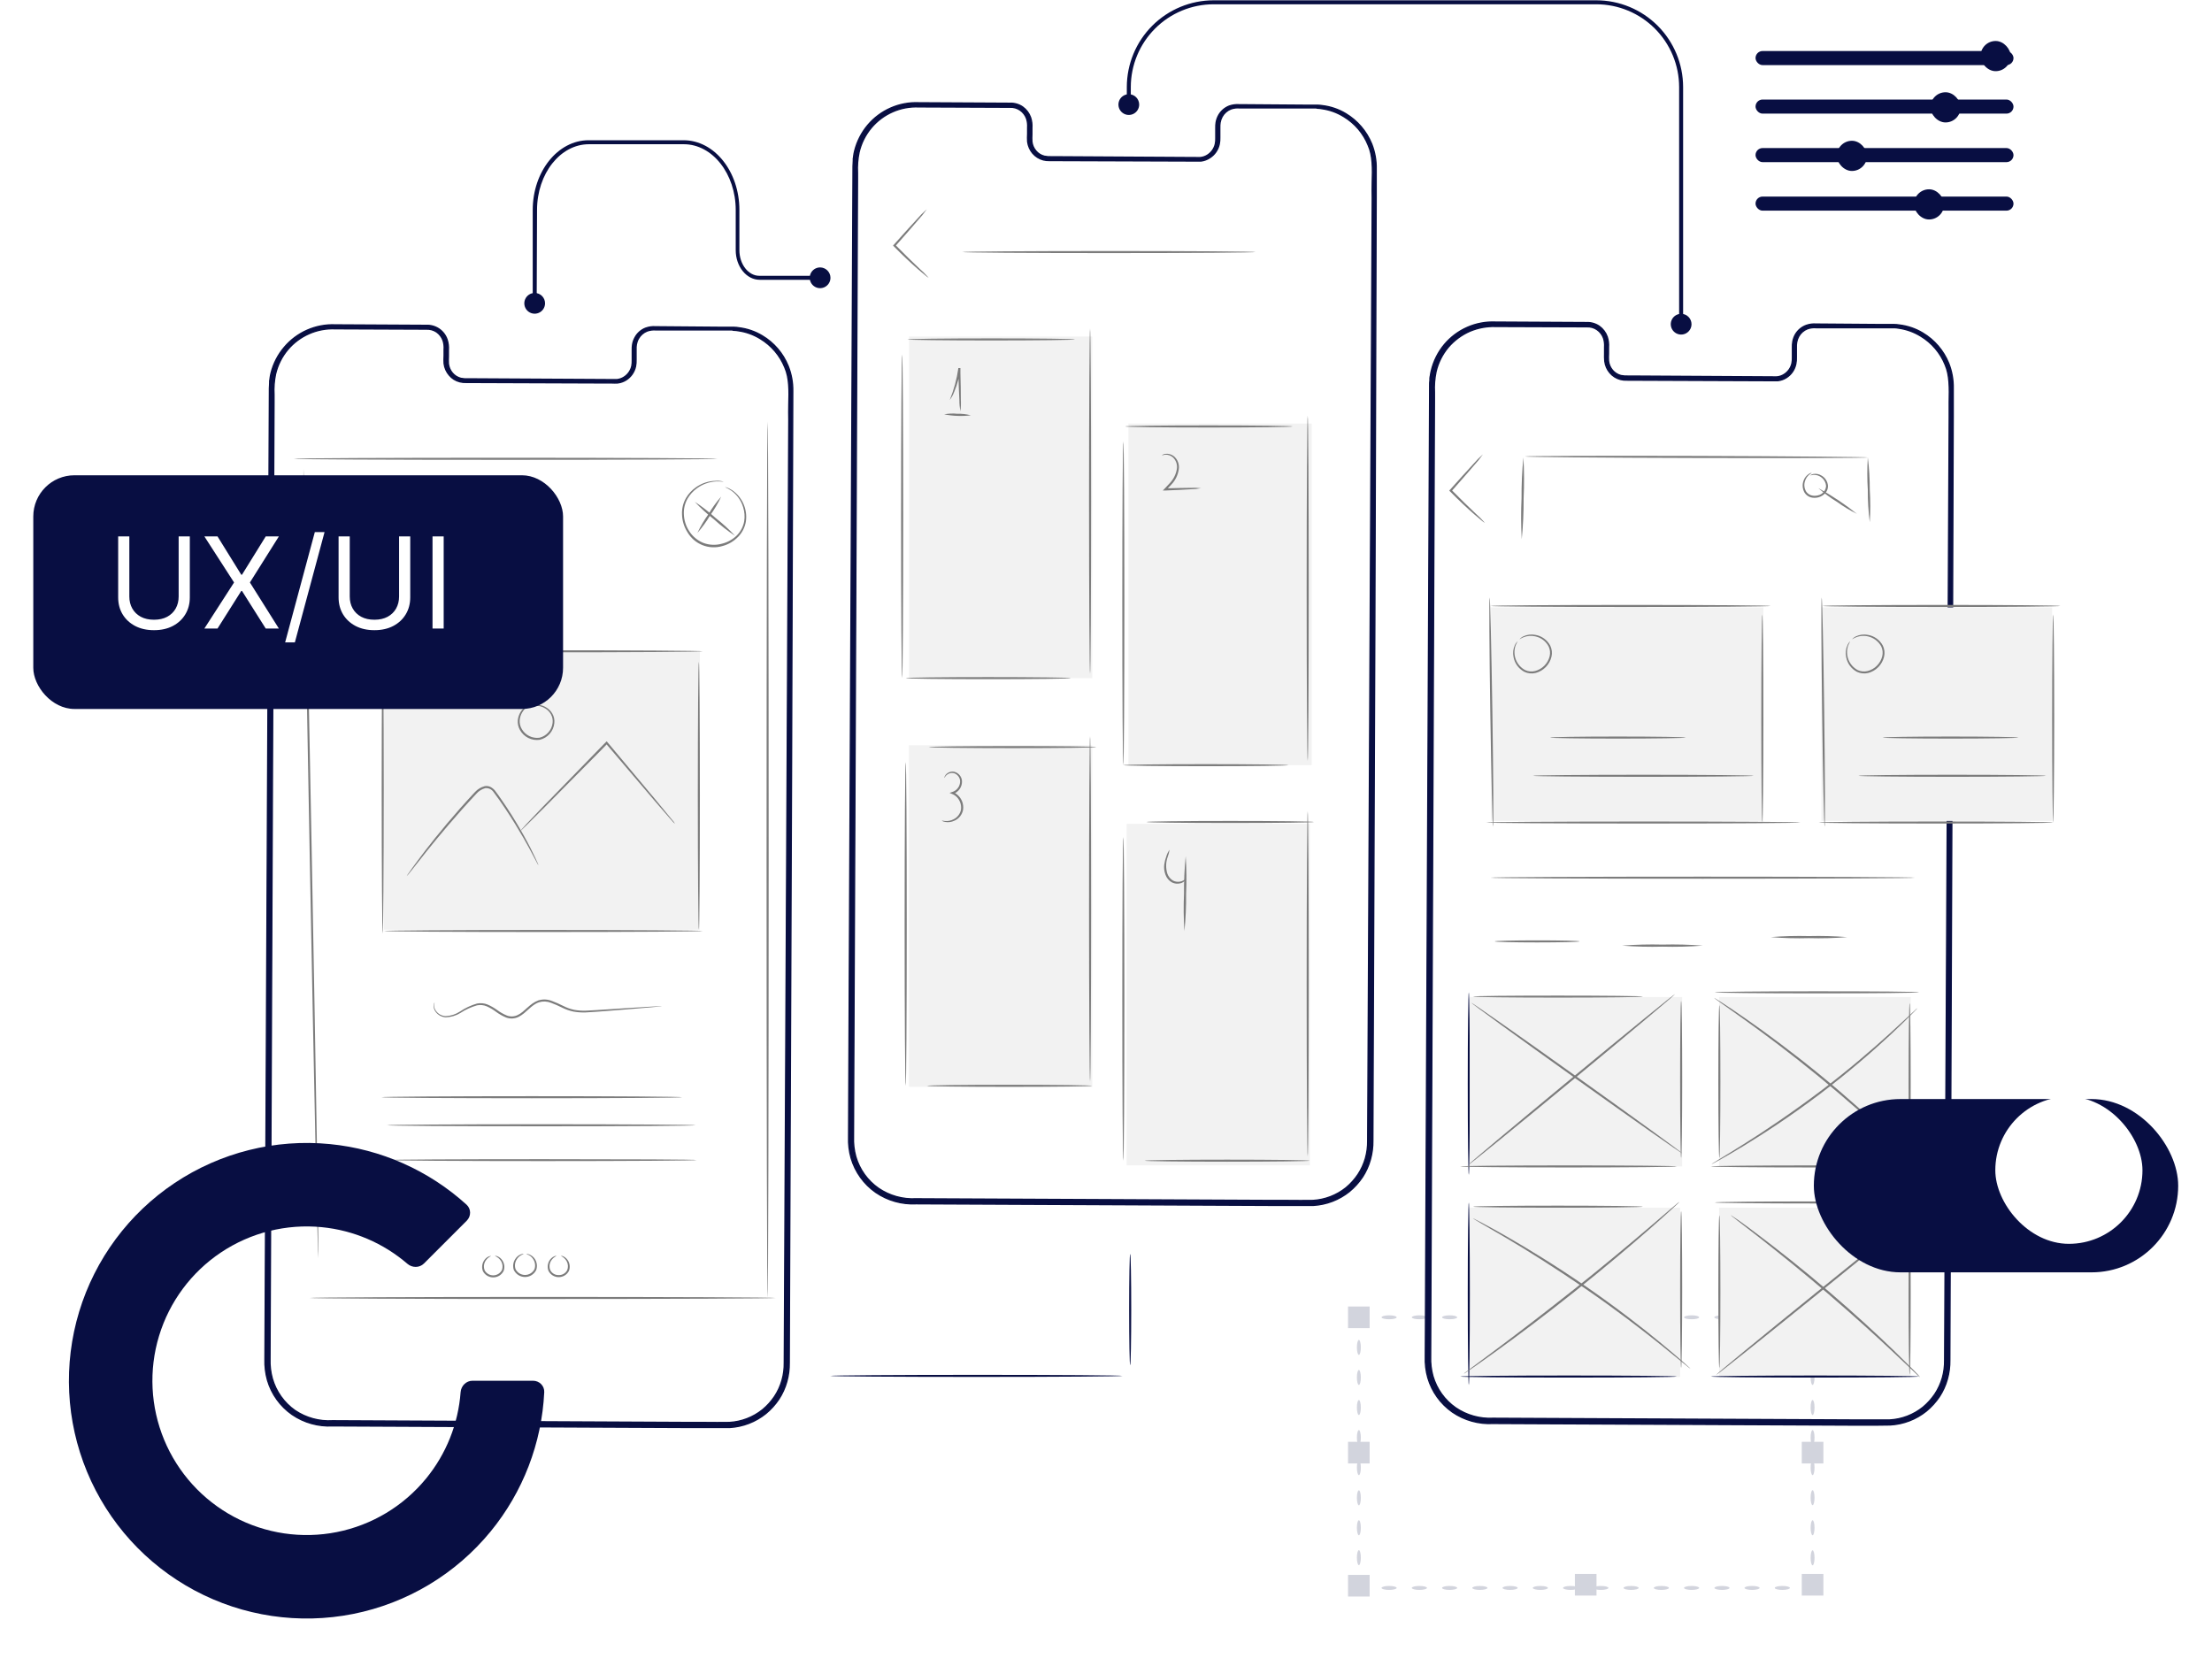 <svg width="624" height="470" viewBox="0 0 624 470" fill="none" xmlns="http://www.w3.org/2000/svg">
<path d="M529.535 402.037H526.158H522.332L421.154 401.576C417.098 401.787 413.084 400.66 409.731 398.368C406.381 396.027 403.931 392.612 402.787 388.689C402.24 386.758 402.001 384.752 402.077 382.747L403.304 108.824C403.304 108.283 403.304 107.698 403.383 107.181V106.719C403.383 106.438 403.473 106.201 403.507 105.965C403.567 105.503 403.653 105.044 403.766 104.592C404.411 101.859 405.687 99.316 407.491 97.164C409.246 95.085 411.454 93.436 413.945 92.344C416.436 91.251 419.145 90.744 421.863 90.862L447.523 90.997C448.811 90.941 450.083 91.304 451.147 92.032C452.188 92.774 452.974 93.82 453.398 95.026C453.709 95.976 453.831 96.977 453.758 97.974C453.758 98.166 453.758 98.368 453.758 98.56C453.758 98.954 453.758 99.347 453.758 99.753C453.718 100.439 453.718 101.126 453.758 101.812C453.862 102.783 454.254 103.7 454.884 104.446C455.503 105.176 456.332 105.699 457.258 105.943C457.929 106.073 458.613 106.122 459.295 106.089C459.633 106.089 459.959 106.089 460.297 106.089L499.057 106.314H499.902C500.385 106.342 500.87 106.342 501.353 106.314C502.03 106.241 502.681 106.014 503.255 105.65C503.824 105.301 504.316 104.841 504.703 104.298C505.09 103.754 505.363 103.139 505.506 102.487C505.614 101.935 505.66 101.373 505.641 100.81V97.986C505.624 97.443 505.661 96.9 505.754 96.365C505.878 95.678 506.113 95.017 506.452 94.407C507.137 93.202 508.225 92.278 509.524 91.796C510.447 91.467 511.429 91.34 512.405 91.424H513.081L531.088 91.559H533.417H534.014C534.156 91.571 534.299 91.571 534.442 91.559C534.902 91.564 535.361 91.605 535.815 91.683C538.14 91.962 540.379 92.729 542.387 93.934C545.69 95.903 548.262 98.894 549.714 102.454C550.616 104.722 551.052 107.149 550.997 109.589V117.67L550.592 236.753L550.04 383.715C550.069 385.528 549.834 387.337 549.343 389.083C548.854 390.84 548.094 392.511 547.092 394.035C546.065 395.555 544.826 396.919 543.411 398.087C540.507 400.427 536.939 401.793 533.215 401.992C531.943 402.026 530.739 402.037 529.535 402.037ZM522.669 400.585H526.158C528.409 400.585 530.806 400.585 533.091 400.585C536.514 400.397 539.793 399.142 542.466 396.995C543.762 395.915 544.899 394.657 545.842 393.258C546.768 391.85 547.474 390.31 547.936 388.689C548.388 387.07 548.604 385.395 548.577 383.715L549.86 117.748C549.86 116.274 549.86 114.822 549.86 113.427C549.939 109.544 550.018 105.875 548.735 102.926C547.381 99.554 544.968 96.714 541.858 94.834C539.963 93.659 537.843 92.892 535.635 92.584C535.227 92.503 534.812 92.457 534.397 92.448H533.913H533.361H531.043H513.036C512.81 92.448 512.574 92.448 512.326 92.448C511.492 92.374 510.651 92.481 509.862 92.763C508.819 93.178 507.951 93.942 507.408 94.924C507.126 95.436 506.932 95.991 506.834 96.567C506.758 97.04 506.728 97.519 506.744 97.997V100.799C506.769 101.441 506.716 102.083 506.587 102.712C506.422 103.502 506.098 104.251 505.636 104.912C505.173 105.574 504.582 106.135 503.897 106.562C503.178 107.015 502.367 107.3 501.522 107.394C500.982 107.394 500.464 107.394 499.958 107.394H499.125L458.879 107.237C458.296 107.257 457.712 107.196 457.146 107.057C455.98 106.755 454.935 106.103 454.152 105.188C453.358 104.268 452.857 103.132 452.711 101.925C452.647 101.176 452.628 100.425 452.655 99.674C452.655 99.28 452.655 98.897 452.655 98.548C452.655 98.335 452.655 98.132 452.655 97.929C452.716 97.082 452.617 96.23 452.363 95.42C452.023 94.445 451.385 93.602 450.539 93.011C449.686 92.42 448.66 92.131 447.624 92.189L421.942 92.1C419.438 92.014 416.945 92.475 414.638 93.45C412.3 94.476 410.223 96.014 408.56 97.952C406.884 99.954 405.701 102.32 405.105 104.862C404.708 106.763 404.557 108.707 404.655 110.647C404.655 111.412 404.655 112.189 404.655 112.965L403.586 382.724C403.516 384.589 403.737 386.453 404.238 388.25C405.291 391.86 407.547 395.001 410.631 397.152C413.741 399.275 417.462 400.315 421.221 400.112L522.411 400.585H522.669Z" fill="#080E42" stroke="#080E42" stroke-width="0.363"/>
<path d="M316.627 388.153C316.627 388.311 298.187 388.446 275.45 388.446C252.713 388.446 234.273 388.311 234.273 388.153C234.273 387.996 252.705 387.861 275.45 387.861C298.196 387.861 316.627 387.984 316.627 388.153Z" fill="#080E42"/>
<path d="M318.822 385.148C318.653 385.148 318.529 378.131 318.529 369.443C318.529 360.754 318.653 353.737 318.822 353.737C318.991 353.737 319.115 360.754 319.115 369.443C319.115 378.131 318.979 385.148 318.822 385.148Z" fill="#080E42"/>
<path d="M197.437 183.862H108.335V262.279H197.437V183.862Z" fill="#F2F2F2"/>
<path d="M497.442 171.356H420.628V231.599H497.442V171.356Z" fill="#F2F2F2"/>
<path d="M308.13 94.929H256.427V191.308H308.13V94.929Z" fill="#F2F2F2"/>
<path d="M370.019 119.486H318.315V215.865H370.019V119.486Z" fill="#F2F2F2"/>
<path d="M308.113 210.231H256.409V306.61H308.113V210.231Z" fill="#F2F2F2"/>
<path d="M369.523 232.391H317.819V328.77H369.523V232.391Z" fill="#F2F2F2"/>
<path d="M578.902 171.356H513.807V231.599H578.902V171.356Z" fill="#F2F2F2"/>
<g opacity="0.18">
<path d="M509.197 447.966C509.197 447.663 510.153 447.415 511.324 447.415L510.772 447.966V447.775C510.772 447.708 510.772 447.64 510.772 447.561C510.772 447.482 510.772 447.325 510.772 447.167C510.794 446.936 510.832 446.707 510.885 446.481C510.986 446.098 511.133 445.862 511.279 445.862C511.425 445.862 511.571 446.098 511.673 446.481C511.673 446.683 511.763 446.908 511.797 447.167C511.83 447.426 511.797 447.46 511.797 447.561V447.966C511.549 448.214 512.359 447.415 511.245 448.529C510.153 448.563 509.197 448.282 509.197 447.966Z" fill="#080E42"/>
<path d="M500.655 447.966C500.655 447.663 501.612 447.415 502.794 447.415C503.975 447.415 504.932 447.663 504.932 447.966C504.932 448.27 503.975 448.529 502.794 448.529C501.612 448.529 500.655 448.282 500.655 447.966Z" fill="#080E42"/>
<path d="M492.124 447.966C492.124 447.663 493.08 447.415 494.262 447.415C495.444 447.415 496.389 447.663 496.389 447.966C496.389 448.27 495.444 448.529 494.262 448.529C493.08 448.529 492.124 448.282 492.124 447.966Z" fill="#080E42"/>
<path d="M483.638 447.966C483.638 447.663 484.594 447.415 485.776 447.415C486.958 447.415 487.903 447.663 487.903 447.966C487.903 448.27 486.947 448.529 485.776 448.529C484.606 448.529 483.638 448.282 483.638 447.966Z" fill="#080E42"/>
<path d="M475.062 447.966C475.062 447.663 476.019 447.415 477.201 447.415C478.383 447.415 479.328 447.663 479.328 447.966C479.328 448.27 478.371 448.529 477.201 448.529C476.03 448.529 475.062 448.282 475.062 447.966Z" fill="#080E42"/>
<path d="M466.531 447.966C466.531 447.663 467.488 447.415 468.658 447.415C469.829 447.415 470.797 447.663 470.797 447.966C470.797 448.27 469.84 448.529 468.658 448.529C467.477 448.529 466.531 448.282 466.531 447.966Z" fill="#080E42"/>
<path d="M458 447.966C458 447.663 458.957 447.415 460.127 447.415C461.298 447.415 462.265 447.663 462.265 447.966C462.265 448.27 461.309 448.529 460.127 448.529C458.945 448.529 458 448.282 458 447.966Z" fill="#080E42"/>
<path d="M449.458 447.966C449.458 447.663 450.415 447.415 451.597 447.415C452.779 447.415 453.735 447.663 453.735 447.966C453.735 448.27 452.779 448.529 451.597 448.529C450.415 448.529 449.458 448.282 449.458 447.966Z" fill="#080E42"/>
<path d="M440.927 447.966C440.927 447.663 441.884 447.415 443.066 447.415C444.247 447.415 445.193 447.663 445.193 447.966C445.193 448.27 444.247 448.529 443.066 448.529C441.884 448.529 440.927 448.282 440.927 447.966Z" fill="#080E42"/>
<path d="M432.396 447.966C432.396 447.663 433.353 447.415 434.534 447.415C435.716 447.415 436.661 447.663 436.661 447.966C436.661 448.27 435.705 448.529 434.534 448.529C433.364 448.529 432.396 448.282 432.396 447.966Z" fill="#080E42"/>
<path d="M423.865 447.966C423.865 447.663 424.822 447.415 425.992 447.415C427.163 447.415 428.131 447.663 428.131 447.966C428.131 448.27 427.174 448.529 425.992 448.529C424.811 448.529 423.865 448.282 423.865 447.966Z" fill="#080E42"/>
<path d="M415.334 447.966C415.334 447.663 416.291 447.415 417.462 447.415C418.632 447.415 419.6 447.663 419.6 447.966C419.6 448.27 418.643 448.529 417.462 448.529C416.28 448.529 415.334 448.282 415.334 447.966Z" fill="#080E42"/>
<path d="M406.803 447.966C406.803 447.663 407.749 447.415 408.93 447.415C410.112 447.415 411.069 447.663 411.069 447.966C411.069 448.27 410.112 448.529 408.93 448.529C407.749 448.529 406.803 448.282 406.803 447.966Z" fill="#080E42"/>
<path d="M398.262 447.966C398.262 447.663 399.218 447.415 400.4 447.415C401.582 447.415 402.538 447.663 402.538 447.966C402.538 448.27 401.582 448.529 400.4 448.529C399.218 448.529 398.262 448.282 398.262 447.966Z" fill="#080E42"/>
<path d="M389.73 447.966C389.73 447.663 390.687 447.415 391.869 447.415C393.051 447.415 393.996 447.663 393.996 447.966C393.996 448.27 393.051 448.529 391.869 448.529C390.687 448.529 389.73 448.282 389.73 447.966Z" fill="#080E42"/>
<path d="M383.339 445.839C383.642 445.839 383.89 446.796 383.89 447.966L383.339 447.415H383.766H384.16C384.391 447.436 384.621 447.474 384.847 447.528C385.229 447.629 385.466 447.775 385.466 447.921C385.466 448.068 385.229 448.214 384.847 448.315C384.621 448.373 384.392 448.415 384.16 448.439H383.766H383.339L382.776 447.876C382.776 446.796 383.023 445.839 383.339 445.839Z" fill="#080E42"/>
<path d="M383.339 437.309C383.642 437.309 383.89 438.265 383.89 439.436C383.89 440.606 383.642 441.552 383.339 441.552C383.035 441.552 382.776 440.606 382.776 439.436C382.776 438.265 383.023 437.309 383.339 437.309Z" fill="#080E42"/>
<path d="M383.339 428.879C383.642 428.879 383.89 429.824 383.89 430.995C383.89 432.165 383.642 433.122 383.339 433.122C383.035 433.122 382.776 432.165 382.776 430.995C382.776 429.824 383.023 428.879 383.339 428.879Z" fill="#080E42"/>
<path d="M383.339 420.427C383.642 420.427 383.89 421.383 383.89 422.554C383.89 423.724 383.642 424.67 383.339 424.67C383.035 424.67 382.776 423.724 382.776 422.554C382.776 421.383 383.023 420.427 383.339 420.427Z" fill="#080E42"/>
<path d="M383.339 411.918C383.642 411.918 383.89 412.863 383.89 414.034C383.89 415.204 383.642 416.161 383.339 416.161C383.035 416.161 382.776 415.204 382.776 414.034C382.776 412.863 383.023 411.918 383.339 411.918Z" fill="#080E42"/>
<path d="M383.339 403.432C383.642 403.432 383.89 404.389 383.89 405.559C383.89 406.73 383.642 407.675 383.339 407.675C383.035 407.675 382.776 406.73 382.776 405.559C382.776 404.389 383.023 403.432 383.339 403.432Z" fill="#080E42"/>
<path d="M383.339 394.958C383.642 394.958 383.89 395.903 383.89 397.074C383.89 398.244 383.642 399.201 383.339 399.201C383.035 399.201 382.776 398.244 382.776 397.074C382.776 395.903 383.023 394.958 383.339 394.958Z" fill="#080E42"/>
<path d="M383.339 386.471C383.642 386.471 383.89 387.428 383.89 388.599C383.89 389.769 383.642 390.714 383.339 390.714C383.035 390.714 382.776 389.769 382.776 388.599C382.776 387.428 383.023 386.471 383.339 386.471Z" fill="#080E42"/>
<path d="M383.339 377.997C383.642 377.997 383.89 378.943 383.89 380.113C383.89 381.284 383.642 382.24 383.339 382.24C383.035 382.24 382.776 381.284 382.776 380.113C382.776 378.943 383.023 377.997 383.339 377.997Z" fill="#080E42"/>
<path d="M385.465 371.627C385.465 371.931 384.508 372.178 383.337 372.178L383.889 371.627V372.032C383.889 372.137 383.889 372.272 383.889 372.437C383.867 372.665 383.829 372.89 383.776 373.113C383.675 373.495 383.529 373.732 383.382 373.732C383.236 373.732 383.09 373.495 382.989 373.113C382.931 372.891 382.89 372.665 382.865 372.437C382.865 372.272 382.865 372.137 382.865 372.032V371.627L383.427 371.064C384.508 371.064 385.465 371.323 385.465 371.627Z" fill="#080E42"/>
<path d="M393.996 371.627C393.996 371.931 393.039 372.178 391.869 372.178C390.698 372.178 389.73 371.931 389.73 371.627C389.73 371.323 390.687 371.064 391.869 371.064C393.051 371.064 393.996 371.323 393.996 371.627Z" fill="#080E42"/>
<path d="M402.538 371.627C402.538 371.931 401.582 372.178 400.4 372.178C399.218 372.178 398.262 371.931 398.262 371.627C398.262 371.323 399.218 371.064 400.4 371.064C401.582 371.064 402.538 371.323 402.538 371.627Z" fill="#080E42"/>
<path d="M411.069 371.627C411.069 371.931 410.112 372.178 408.93 372.178C407.749 372.178 406.803 371.931 406.803 371.627C406.803 371.323 407.749 371.064 408.93 371.064C410.112 371.064 411.069 371.323 411.069 371.627Z" fill="#080E42"/>
<path d="M419.6 371.627C419.6 371.931 418.643 372.178 417.462 372.178C416.28 372.178 415.334 371.931 415.334 371.627C415.334 371.323 416.291 371.064 417.462 371.064C418.632 371.064 419.6 371.323 419.6 371.627Z" fill="#080E42"/>
<path d="M428.131 371.627C428.131 371.931 427.174 372.178 426.004 372.178C424.833 372.178 423.865 371.931 423.865 371.627C423.865 371.323 424.822 371.064 426.004 371.064C427.185 371.064 428.131 371.323 428.131 371.627Z" fill="#080E42"/>
<path d="M436.661 371.627C436.661 371.931 435.705 372.178 434.534 372.178C433.364 372.178 432.396 371.931 432.396 371.627C432.396 371.323 433.353 371.064 434.534 371.064C435.716 371.064 436.661 371.323 436.661 371.627Z" fill="#080E42"/>
<path d="M445.193 371.627C445.193 371.931 444.247 372.178 443.066 372.178C441.884 372.178 440.927 371.931 440.927 371.627C440.927 371.323 441.884 371.064 443.066 371.064C444.247 371.064 445.193 371.323 445.193 371.627Z" fill="#080E42"/>
<path d="M453.735 371.627C453.735 371.931 452.779 372.178 451.597 372.178C450.415 372.178 449.458 371.931 449.458 371.627C449.458 371.323 450.415 371.064 451.597 371.064C452.779 371.064 453.735 371.323 453.735 371.627Z" fill="#080E42"/>
<path d="M462.254 371.627C462.254 371.931 461.298 372.178 460.116 372.178C458.934 372.178 457.989 371.931 457.989 371.627C457.989 371.323 458.934 371.064 460.116 371.064C461.298 371.064 462.254 371.323 462.254 371.627Z" fill="#080E42"/>
<path d="M470.797 371.627C470.797 371.931 469.84 372.178 468.658 372.178C467.477 372.178 466.531 371.931 466.531 371.627C466.531 371.323 467.488 371.064 468.658 371.064C469.829 371.064 470.797 371.323 470.797 371.627Z" fill="#080E42"/>
<path d="M479.328 371.627C479.328 371.931 478.371 372.178 477.201 372.178C476.03 372.178 475.062 371.931 475.062 371.627C475.062 371.323 476.019 371.064 477.201 371.064C478.383 371.064 479.328 371.323 479.328 371.627Z" fill="#080E42"/>
<path d="M487.858 371.627C487.858 371.931 486.902 372.178 485.731 372.178C484.561 372.178 483.593 371.931 483.593 371.627C483.593 371.323 484.549 371.064 485.731 371.064C486.913 371.064 487.858 371.323 487.858 371.627Z" fill="#080E42"/>
<path d="M496.389 371.627C496.389 371.931 495.444 372.178 494.262 372.178C493.08 372.178 492.124 371.931 492.124 371.627C492.124 371.323 493.08 371.064 494.262 371.064C495.444 371.064 496.389 371.323 496.389 371.627Z" fill="#080E42"/>
<path d="M504.932 371.627C504.932 371.931 503.975 372.178 502.794 372.178C501.612 372.178 500.655 371.931 500.655 371.627C500.655 371.323 501.612 371.064 502.794 371.064C503.975 371.064 504.932 371.323 504.932 371.627Z" fill="#080E42"/>
<path d="M511.324 373.754C511.02 373.754 510.772 372.797 510.772 371.627L511.324 372.178H510.896H510.491C510.264 372.156 510.038 372.119 509.816 372.066C509.433 371.964 509.197 371.818 509.197 371.672C509.197 371.526 509.433 371.379 509.816 371.278C510.038 371.221 510.263 371.179 510.491 371.154H510.896H511.324C511.571 371.402 510.772 370.603 511.875 371.717C511.875 372.797 511.628 373.754 511.324 373.754Z" fill="#080E42"/>
<path d="M511.324 382.24C511.021 382.24 510.773 381.284 510.773 380.113C510.773 378.943 511.021 377.997 511.324 377.997C511.628 377.997 511.876 378.943 511.876 380.113C511.876 381.284 511.628 382.24 511.324 382.24Z" fill="#080E42"/>
<path d="M511.324 390.715C511.021 390.715 510.773 389.769 510.773 388.599C510.773 387.428 511.021 386.472 511.324 386.472C511.628 386.472 511.876 387.428 511.876 388.599C511.876 389.769 511.628 390.715 511.324 390.715Z" fill="#080E42"/>
<path d="M511.324 399.201C511.021 399.201 510.773 398.244 510.773 397.074C510.773 395.903 511.021 394.958 511.324 394.958C511.628 394.958 511.876 395.903 511.876 397.074C511.876 398.244 511.628 399.201 511.324 399.201Z" fill="#080E42"/>
<path d="M511.324 407.675C511.021 407.675 510.773 406.73 510.773 405.559C510.773 404.389 511.021 403.432 511.324 403.432C511.628 403.432 511.876 404.389 511.876 405.559C511.876 406.73 511.628 407.675 511.324 407.675Z" fill="#080E42"/>
<path d="M511.324 416.161C511.021 416.161 510.773 415.205 510.773 414.034C510.773 412.864 511.021 411.918 511.324 411.918C511.628 411.918 511.876 412.864 511.876 414.034C511.876 415.205 511.628 416.161 511.324 416.161Z" fill="#080E42"/>
<path d="M511.324 424.636C511.021 424.636 510.773 423.69 510.773 422.52C510.773 421.349 511.021 420.393 511.324 420.393C511.628 420.393 511.876 421.349 511.876 422.52C511.876 423.69 511.628 424.636 511.324 424.636Z" fill="#080E42"/>
<path d="M511.324 433.122C511.021 433.122 510.773 432.165 510.773 430.995C510.773 429.824 511.021 428.879 511.324 428.879C511.628 428.879 511.876 429.824 511.876 430.995C511.876 432.165 511.628 433.122 511.324 433.122Z" fill="#080E42"/>
<path d="M511.324 441.596C511.021 441.596 510.773 440.651 510.773 439.481C510.773 438.31 511.021 437.354 511.324 437.354C511.628 437.354 511.876 438.31 511.876 439.481C511.876 440.651 511.628 441.596 511.324 441.596Z" fill="#080E42"/>
<path d="M386.377 444.297H380.277V450.397H386.377V444.297Z" fill="#080E42"/>
<path d="M386.377 368.577H380.277V374.677H386.377V368.577Z" fill="#080E42"/>
<path d="M514.375 368.577H508.275V374.677H514.375V368.577Z" fill="#080E42"/>
<path d="M514.375 444.027H508.275V450.127H514.375V444.027Z" fill="#080E42"/>
<path d="M450.369 444.027H444.27V450.127H450.369V444.027Z" fill="#080E42"/>
<path d="M450.369 368.577H444.27V374.677H450.369V368.577Z" fill="#080E42"/>
<path d="M386.377 406.752H380.277V412.852H386.377V406.752Z" fill="#080E42"/>
<path d="M514.375 406.752H508.275V412.852H514.375V406.752Z" fill="#080E42"/>
</g>
<path d="M153.758 85.572C153.758 86.151 153.586 86.717 153.264 87.198C152.942 87.68 152.484 88.055 151.949 88.276C151.414 88.497 150.825 88.554 150.257 88.441C149.689 88.327 149.168 88.047 148.759 87.637C148.35 87.226 148.072 86.704 147.961 86.135C147.849 85.567 147.909 84.978 148.132 84.444C148.355 83.909 148.732 83.453 149.214 83.133C149.697 82.813 150.264 82.643 150.843 82.645C151.227 82.645 151.607 82.721 151.961 82.868C152.316 83.015 152.638 83.231 152.908 83.503C153.179 83.775 153.394 84.097 153.539 84.453C153.685 84.808 153.76 85.188 153.758 85.572Z" fill="#080E42"/>
<path d="M234.273 78.369C234.273 78.948 234.102 79.513 233.78 79.995C233.459 80.476 233.002 80.851 232.467 81.072C231.932 81.294 231.344 81.352 230.776 81.239C230.209 81.126 229.687 80.847 229.278 80.438C228.869 80.029 228.59 79.507 228.477 78.94C228.364 78.372 228.422 77.784 228.644 77.249C228.865 76.714 229.24 76.257 229.721 75.936C230.203 75.614 230.768 75.443 231.347 75.443C232.122 75.446 232.865 75.755 233.413 76.303C233.961 76.851 234.27 77.594 234.273 78.369Z" fill="#080E42"/>
<path d="M151.407 83.366H150.281V59.248C150.281 48.387 157.36 39.563 166.038 39.563H192.823C201.534 39.563 208.58 48.387 208.58 59.248V70.581C208.58 74.565 211.112 77.806 214.207 77.806H230.273V78.932H214.297C210.572 78.932 207.544 75.184 207.544 70.581V59.248C207.544 49.017 200.96 40.689 192.913 40.689H166.128C158.036 40.689 151.497 49.017 151.497 59.248L151.407 83.366Z" fill="#080E42"/>
<path d="M321.36 29.502C321.36 30.081 321.188 30.646 320.867 31.128C320.545 31.609 320.088 31.984 319.553 32.205C319.019 32.427 318.43 32.485 317.863 32.372C317.295 32.259 316.774 31.98 316.364 31.571C315.955 31.162 315.676 30.64 315.564 30.073C315.451 29.505 315.509 28.917 315.73 28.382C315.952 27.847 316.327 27.39 316.808 27.069C317.289 26.747 317.855 26.576 318.434 26.576C319.21 26.576 319.954 26.884 320.503 27.433C321.051 27.982 321.36 28.726 321.36 29.502Z" fill="#080E42"/>
<path d="M477.173 91.447C477.175 92.026 477.005 92.593 476.685 93.075C476.365 93.558 475.909 93.935 475.374 94.158C474.84 94.381 474.251 94.441 473.683 94.329C473.114 94.218 472.592 93.94 472.181 93.531C471.771 93.122 471.491 92.601 471.377 92.033C471.264 91.465 471.321 90.876 471.542 90.341C471.763 89.805 472.138 89.348 472.62 89.026C473.101 88.704 473.667 88.532 474.246 88.532C475.021 88.532 475.763 88.838 476.312 89.385C476.86 89.931 477.17 90.672 477.173 91.447Z" fill="#080E42"/>
<path d="M474.804 91.447H473.678V24.561C473.669 18.37 471.206 12.436 466.828 8.058C462.451 3.68 456.516 1.217 450.325 1.208H342.35C336.159 1.217 330.224 3.68 325.846 8.058C321.469 12.436 319.005 18.37 318.997 24.561V29.502H317.871V24.561C317.877 18.071 320.458 11.848 325.047 7.259C329.637 2.67 335.859 0.089 342.35 0.083H450.325C456.815 0.089 463.038 2.67 467.628 7.259C472.217 11.848 474.798 18.071 474.804 24.561V91.447Z" fill="#080E42"/>
<path d="M418.88 147.494C418.567 147.339 418.279 147.138 418.025 146.898C417.507 146.481 416.753 145.851 415.853 145.063C414.041 143.488 411.599 141.226 409.021 138.603L408.83 138.401L409.01 138.198L409.156 138.041C411.632 135.261 413.895 132.773 415.549 130.984C416.405 129.979 417.335 129.039 418.329 128.17C417.583 129.257 416.759 130.287 415.864 131.254C414.277 133.111 412.06 135.655 409.595 138.435L409.449 138.592V138.187C412.026 140.809 414.401 143.105 416.145 144.76C417.118 145.608 418.032 146.522 418.88 147.494Z" fill="#7C7C7C"/>
<path d="M429.28 152.12C429.066 148.274 429.047 144.42 429.224 140.572C429.196 136.721 429.373 132.87 429.753 129.037C429.967 132.882 429.986 136.736 429.809 140.584C429.836 144.436 429.659 148.286 429.28 152.12Z" fill="#7C7C7C"/>
<path d="M526.935 129.048C526.935 129.206 505.248 129.274 478.541 129.206C451.834 129.138 430.146 128.936 430.146 128.778C430.146 128.621 451.823 128.542 478.541 128.621C505.259 128.7 526.935 128.936 526.935 129.048Z" fill="#7C7C7C"/>
<path d="M527.458 147.348C527.071 144.314 526.887 141.257 526.907 138.198C526.712 135.151 526.712 132.095 526.907 129.048C527.281 132.08 527.465 135.132 527.458 138.187C527.646 141.238 527.646 144.297 527.458 147.348Z" fill="#7C7C7C"/>
<path d="M510.695 134.108C510.912 133.909 511.181 133.776 511.472 133.726C512.264 133.575 513.085 133.719 513.779 134.131C514.313 134.422 514.766 134.842 515.096 135.353C515.426 135.864 515.623 136.45 515.669 137.057C515.694 137.796 515.437 138.516 514.949 139.071C514.435 139.655 513.763 140.078 513.013 140.287C512.277 140.494 511.498 140.494 510.762 140.287C510.061 140.063 509.46 139.601 509.063 138.981C508.76 138.459 508.58 137.874 508.537 137.271C508.494 136.669 508.59 136.064 508.815 135.504C509.097 134.753 509.614 134.113 510.29 133.681C510.527 133.51 510.808 133.412 511.1 133.399C511.1 133.455 510.83 133.557 510.425 133.872C509.852 134.331 509.429 134.95 509.209 135.65C509.031 136.145 508.965 136.674 509.018 137.198C509.07 137.722 509.24 138.228 509.513 138.678C509.853 139.185 510.358 139.559 510.943 139.735C511.579 139.915 512.253 139.915 512.89 139.735C513.503 139.599 514.055 139.265 514.462 138.786C514.868 138.306 515.106 137.707 515.14 137.079C515.06 136.191 514.637 135.368 513.96 134.786C513.284 134.204 512.407 133.909 511.517 133.962C510.988 134.018 510.729 134.164 510.695 134.108Z" fill="#7C7C7C"/>
<path d="M523.897 144.991C521.927 144.032 520.044 142.902 518.27 141.615C516.385 140.471 514.604 139.164 512.947 137.71C516.813 139.824 520.485 142.275 523.92 145.036L523.897 144.991Z" fill="#7C7C7C"/>
<path d="M421.188 233.242C421.03 233.242 420.681 218.757 420.411 200.896C420.141 183.035 420.051 168.551 420.22 168.551C420.389 168.551 420.726 183.024 420.996 200.896C421.266 218.768 421.357 233.242 421.188 233.242Z" fill="#7C7C7C"/>
<path d="M499.507 170.948C499.507 171.106 481.804 171.241 459.981 171.241C438.159 171.241 420.444 171.106 420.444 170.948C420.444 170.791 438.148 170.656 459.981 170.656C481.815 170.656 499.507 170.78 499.507 170.948Z" fill="#7C7C7C"/>
<path d="M497.15 232.038C496.992 232.038 496.857 218.892 496.857 202.686C496.857 186.479 496.992 173.345 497.15 173.345C497.307 173.345 497.442 186.479 497.442 202.686C497.442 218.892 497.273 232.038 497.15 232.038Z" fill="#7C7C7C"/>
<path d="M507.892 232.038C507.892 232.195 488.051 232.33 463.572 232.33C439.094 232.33 419.252 232.195 419.252 232.038C419.252 231.88 439.094 231.745 463.572 231.745C488.051 231.745 507.892 231.869 507.892 232.038Z" fill="#7C7C7C"/>
<path d="M494.714 218.859C494.714 219.017 480.769 219.152 463.572 219.152C446.375 219.152 432.431 219.017 432.431 218.859C432.431 218.701 446.364 218.566 463.572 218.566C480.78 218.566 494.714 218.701 494.714 218.859Z" fill="#7C7C7C"/>
<path d="M475.547 208.077C475.547 208.234 466.971 208.369 456.414 208.369C445.857 208.369 437.281 208.234 437.281 208.077C437.281 207.919 445.868 207.784 456.414 207.784C466.959 207.784 475.547 207.919 475.547 208.077Z" fill="#7C7C7C"/>
<path d="M428.661 180.323C428.661 180.323 428.728 180.233 428.886 180.087C429.123 179.872 429.388 179.691 429.674 179.547C430.751 179.028 431.968 178.874 433.14 179.108C434.019 179.261 434.852 179.613 435.575 180.135C436.299 180.658 436.894 181.338 437.316 182.124C437.786 183.092 437.913 184.192 437.676 185.242C437.417 186.348 436.861 187.363 436.068 188.176C435.274 188.989 434.274 189.57 433.174 189.856C432.126 190.108 431.022 189.997 430.045 189.541C429.253 189.128 428.566 188.54 428.033 187.823C427.501 187.106 427.139 186.277 426.973 185.399C426.717 184.232 426.856 183.013 427.367 181.933C427.504 181.643 427.682 181.374 427.896 181.134C428.031 180.976 428.121 180.897 428.132 180.909C428.143 180.92 427.873 181.291 427.569 182.034C427.096 183.334 427.109 184.76 427.605 186.051C428.102 187.342 429.048 188.41 430.27 189.057C431.137 189.456 432.115 189.543 433.039 189.305C434.038 189.044 434.948 188.519 435.673 187.784C436.399 187.049 436.912 186.132 437.158 185.129C437.378 184.204 437.274 183.231 436.865 182.372C436.488 181.647 435.954 181.015 435.301 180.523C434.649 180.03 433.896 179.689 433.095 179.524C432.001 179.269 430.855 179.352 429.809 179.761C429.032 180.065 428.706 180.38 428.661 180.323Z" fill="#7C7C7C"/>
<path d="M514.729 233.242C514.56 233.242 514.245 218.757 514.02 200.896C513.795 183.035 513.739 168.551 513.896 168.551C514.054 168.551 514.38 183.024 514.605 200.896C514.83 218.768 514.886 233.242 514.729 233.242Z" fill="#7C7C7C"/>
<path d="M581.232 170.948C581.232 171.106 566.196 171.241 547.66 171.241C529.123 171.241 514.099 171.106 514.099 170.948C514.099 170.791 529.123 170.656 547.66 170.656C566.196 170.656 581.232 170.78 581.232 170.948Z" fill="#7C7C7C"/>
<path d="M579.195 232.038C579.037 232.038 578.902 218.892 578.902 202.686C578.902 186.479 579.037 173.345 579.195 173.345C579.353 173.345 579.488 186.479 579.488 202.686C579.488 218.892 579.307 232.038 579.195 232.038Z" fill="#7C7C7C"/>
<path d="M579.195 232.038C579.195 232.195 564.395 232.33 546.14 232.33C527.886 232.33 513.075 232.195 513.075 232.038C513.075 231.88 527.874 231.745 546.14 231.745C564.406 231.745 579.195 231.869 579.195 232.038Z" fill="#7C7C7C"/>
<path d="M577.158 218.859C577.158 219.017 565.318 219.152 550.721 219.152C536.124 219.152 524.262 219.017 524.262 218.859C524.262 218.701 536.101 218.566 550.721 218.566C565.341 218.566 577.158 218.701 577.158 218.859Z" fill="#7C7C7C"/>
<path d="M569.381 208.077C569.381 208.234 560.794 208.369 550.248 208.369C539.703 208.369 531.116 208.234 531.116 208.077C531.116 207.919 539.692 207.784 550.248 207.784C560.805 207.784 569.381 207.919 569.381 208.077Z" fill="#7C7C7C"/>
<path d="M522.483 180.323C522.483 180.323 522.55 180.233 522.708 180.087C522.947 179.875 523.212 179.694 523.496 179.547C524.573 179.029 525.79 178.875 526.962 179.108C527.841 179.261 528.674 179.613 529.397 180.135C530.121 180.658 530.716 181.338 531.138 182.124C531.614 183.091 531.741 184.192 531.498 185.242C531.239 186.348 530.683 187.363 529.889 188.176C529.096 188.989 528.095 189.57 526.996 189.856C525.947 190.107 524.844 189.996 523.867 189.541C523.075 189.129 522.388 188.542 521.857 187.824C521.327 187.106 520.967 186.277 520.806 185.399C520.548 184.233 520.682 183.014 521.189 181.933C521.326 181.643 521.504 181.374 521.717 181.134C521.864 180.976 521.943 180.897 521.954 180.909C521.965 180.92 521.695 181.291 521.391 182.034C520.918 183.334 520.931 184.76 521.427 186.051C521.923 187.342 522.87 188.41 524.092 189.057C524.959 189.456 525.937 189.543 526.861 189.305C527.86 189.044 528.77 188.519 529.495 187.784C530.22 187.049 530.733 186.132 530.98 185.129C531.203 184.205 531.104 183.232 530.699 182.372C530.037 181.156 528.958 180.222 527.66 179.742C526.363 179.262 524.935 179.268 523.642 179.761C522.854 180.065 522.528 180.38 522.483 180.323Z" fill="#7C7C7C"/>
<path d="M540.226 247.603C540.226 247.772 513.418 247.895 480.341 247.895C447.264 247.895 420.444 247.772 420.444 247.603C420.444 247.434 447.264 247.31 480.341 247.31C513.418 247.31 540.226 247.445 540.226 247.603Z" fill="#7C7C7C"/>
<path d="M445.598 265.576C445.598 265.734 440.241 265.869 433.623 265.869C427.006 265.869 421.648 265.734 421.648 265.576C421.648 265.419 427.006 265.284 433.623 265.284C440.241 265.284 445.598 265.408 445.598 265.576Z" fill="#7C7C7C"/>
<path d="M480.346 266.769C476.561 267.066 472.763 267.163 468.968 267.062C465.173 267.164 461.375 267.066 457.59 266.769C461.375 266.479 465.173 266.381 468.968 266.477C472.763 266.382 476.561 266.479 480.346 266.769Z" fill="#7C7C7C"/>
<path d="M521.076 264.372C517.491 264.669 513.891 264.766 510.294 264.665C506.698 264.766 503.098 264.669 499.513 264.372C503.099 264.082 506.698 263.985 510.294 264.079C513.891 263.985 517.49 264.082 521.076 264.372Z" fill="#7C7C7C"/>
<path d="M414.345 331.449C414.187 331.449 414.052 319.924 414.052 305.699C414.052 291.473 414.187 279.948 414.345 279.948C414.502 279.948 414.637 291.473 414.637 305.699C414.637 319.924 414.514 331.449 414.345 331.449Z" fill="#080E42"/>
<path d="M474.528 281.271H414.599V329.067H474.528V281.271Z" fill="#F2F2F2"/>
<path d="M538.994 281.271H484.963V329.067H538.994V281.271Z" fill="#F2F2F2"/>
<path d="M538.994 340.678H484.963V388.474H538.994V340.678Z" fill="#F2F2F2"/>
<path d="M473.954 340.678H414.634V388.474H473.954V340.678Z" fill="#F2F2F2"/>
<path d="M473.037 329.063C473.037 329.22 459.363 329.355 442.492 329.355C425.622 329.355 411.948 329.22 411.948 329.063C411.948 328.905 425.622 328.77 442.492 328.77C459.363 328.77 473.037 328.894 473.037 329.063Z" fill="#7C7C7C"/>
<path d="M474.247 326.666C474.078 326.666 473.954 316.739 473.954 304.506C473.954 292.272 474.078 282.345 474.247 282.345C474.416 282.345 474.539 292.261 474.539 304.506C474.539 316.75 474.404 326.666 474.247 326.666Z" fill="#7C7C7C"/>
<path d="M463.459 281.141C463.459 281.31 452.734 281.434 439.498 281.434C426.263 281.434 415.549 281.31 415.549 281.141C415.549 280.972 426.241 280.871 439.498 280.871C452.756 280.871 463.459 280.984 463.459 281.141Z" fill="#7C7C7C"/>
<path d="M485.028 326.666C484.86 326.666 484.736 317.009 484.736 305.102C484.736 293.195 484.86 283.538 485.028 283.538C485.197 283.538 485.321 293.195 485.321 305.102C485.321 317.009 485.186 326.666 485.028 326.666Z" fill="#7C7C7C"/>
<path d="M541.323 329.063C541.323 329.22 528.177 329.355 511.982 329.355C495.787 329.355 482.63 329.22 482.63 329.063C482.63 328.905 495.764 328.77 511.982 328.77C528.2 328.77 541.323 328.894 541.323 329.063Z" fill="#7C7C7C"/>
<path d="M538.701 328.455C538.543 328.455 538.408 318.326 538.408 305.699C538.408 293.071 538.543 282.942 538.701 282.942C538.858 282.942 538.993 293.127 538.993 305.699C538.993 318.27 538.87 328.455 538.701 328.455Z" fill="#7C7C7C"/>
<path d="M541.324 279.948C541.324 280.105 528.426 280.24 512.512 280.24C496.598 280.24 483.701 280.105 483.701 279.948C483.701 279.79 496.598 279.655 512.512 279.655C528.426 279.655 541.324 279.745 541.324 279.948Z" fill="#7C7C7C"/>
<path d="M414.345 390.726C414.187 390.726 414.052 379.202 414.052 364.976C414.052 350.75 414.187 339.226 414.345 339.226C414.502 339.226 414.637 350.75 414.637 364.976C414.637 379.202 414.514 390.726 414.345 390.726Z" fill="#080E42"/>
<path d="M473.037 388.34C473.037 388.498 459.363 388.633 442.492 388.633C425.622 388.633 411.948 388.498 411.948 388.34C411.948 388.182 425.622 388.047 442.492 388.047C459.363 388.047 473.037 388.171 473.037 388.34Z" fill="#080E42"/>
<path d="M474.247 385.943C474.078 385.943 473.954 376.016 473.954 363.783C473.954 351.549 474.078 341.623 474.247 341.623C474.416 341.623 474.539 351.538 474.539 363.783C474.539 376.028 474.404 385.943 474.247 385.943Z" fill="#7C7C7C"/>
<path d="M463.459 340.419C463.459 340.587 452.734 340.711 439.498 340.711C426.263 340.711 415.549 340.587 415.549 340.419C415.549 340.25 426.274 340.126 439.498 340.126C452.722 340.126 463.459 340.261 463.459 340.419Z" fill="#7C7C7C"/>
<path d="M485.028 385.943C484.86 385.943 484.736 376.287 484.736 364.379C484.736 352.472 484.86 342.816 485.028 342.816C485.197 342.816 485.321 352.472 485.321 364.379C485.321 376.287 485.186 385.943 485.028 385.943Z" fill="#7C7C7C"/>
<path d="M541.323 388.34C541.323 388.498 528.177 388.633 511.982 388.633C495.787 388.633 482.63 388.498 482.63 388.34C482.63 388.182 495.764 388.047 511.982 388.047C528.2 388.047 541.323 388.171 541.323 388.34Z" fill="#080E42"/>
<path d="M538.701 387.789C538.543 387.789 538.408 377.603 538.408 365.032C538.408 352.461 538.543 342.275 538.701 342.275C538.858 342.275 538.993 352.461 538.993 365.032C538.993 377.603 538.87 387.789 538.701 387.789Z" fill="#7C7C7C"/>
<path d="M541.324 339.225C541.324 339.383 528.426 339.518 512.512 339.518C496.598 339.518 483.701 339.383 483.701 339.225C483.701 339.068 496.598 338.933 512.512 338.933C528.426 338.933 541.324 339.068 541.324 339.225Z" fill="#7C7C7C"/>
<path d="M472.553 280.421C472.654 280.545 459.644 291.461 443.494 304.809C427.344 318.157 414.165 328.871 414.064 328.748C413.962 328.624 426.961 317.707 443.123 304.359C459.284 291.011 472.452 280.297 472.553 280.421Z" fill="#7C7C7C"/>
<path d="M474.534 325.349C474.444 325.484 461.029 316.075 444.608 304.348C428.188 292.62 414.908 282.964 415.009 282.852C415.11 282.739 428.514 292.125 444.946 303.864C461.377 315.602 474.635 325.213 474.534 325.349Z" fill="#7C7C7C"/>
<path d="M540.873 284.416C540.736 284.623 540.573 284.812 540.39 284.979L538.904 286.498C537.61 287.815 535.685 289.683 533.277 291.945C528.437 296.447 521.538 302.468 513.491 308.568C505.444 314.668 497.735 319.699 492.108 323.131C489.283 324.853 486.964 326.193 485.355 327.082L483.487 328.106C483.27 328.23 483.044 328.339 482.812 328.432C482.999 328.264 483.207 328.121 483.431 328.005L485.242 326.879C486.829 325.934 489.103 324.527 491.894 322.771C497.521 319.249 505.084 314.173 513.12 308.141C521.156 302.108 528.088 296.098 532.984 291.664C535.438 289.413 537.396 287.635 538.746 286.363L540.299 284.922C540.471 284.732 540.664 284.563 540.873 284.416Z" fill="#7C7C7C"/>
<path d="M540.288 327.881C540.079 327.742 539.886 327.579 539.714 327.397L538.149 325.945L532.409 320.566C527.536 316.064 520.694 309.953 512.86 303.538C505.027 297.123 497.667 291.642 492.276 287.781C489.62 285.891 487.437 284.349 485.872 283.223L484.128 281.985C483.921 281.847 483.725 281.693 483.542 281.524C483.775 281.614 483.995 281.735 484.195 281.884L485.996 283.01C487.56 284.011 489.789 285.508 492.512 287.41C497.971 291.203 505.376 296.65 513.232 303.065C521.087 309.48 527.863 315.648 532.691 320.239C535.099 322.49 537.013 324.426 538.318 325.754C538.937 326.384 539.444 326.88 539.804 327.296C539.981 327.477 540.143 327.673 540.288 327.881Z" fill="#7C7C7C"/>
<path d="M541.188 341.645C541.29 341.78 528.595 352.236 512.827 364.998C497.059 377.761 484.207 388.025 484.106 387.89C484.004 387.755 496.699 377.311 512.467 364.548C528.234 351.786 541.042 341.51 541.188 341.645Z" fill="#7C7C7C"/>
<path d="M541.638 388.554C541.44 388.418 541.256 388.263 541.087 388.093L539.59 386.663L534.109 381.498C529.472 377.142 522.978 371.211 515.595 364.897C508.212 358.584 501.347 353.091 496.327 349.141L490.374 344.527L488.753 343.266C488.559 343.125 488.378 342.967 488.213 342.793C488.429 342.898 488.633 343.027 488.821 343.176L490.509 344.302C491.961 345.326 494.043 346.856 496.586 348.803C501.673 352.63 508.584 358.077 515.978 364.402C523.372 370.727 529.821 376.703 534.39 381.138C536.641 383.388 538.509 385.167 539.747 386.45L541.177 387.924C541.492 388.352 541.66 388.532 541.638 388.554Z" fill="#7C7C7C"/>
<path d="M473.779 339.034C473.62 339.248 473.435 339.441 473.228 339.608L471.573 341.15C470.122 342.489 467.994 344.391 465.35 346.721C460.049 351.369 452.621 357.672 444.214 364.379C435.807 371.087 427.996 376.928 422.29 381.036C419.431 383.096 417.102 384.75 415.481 385.864L413.602 387.136C413.392 387.299 413.166 387.439 412.926 387.552C413.111 387.363 413.315 387.194 413.534 387.046L415.346 385.684L422.042 380.698C427.67 376.489 435.435 370.569 443.842 363.895C452.249 357.221 459.711 350.953 465.08 346.383L471.416 340.959L473.149 339.496C473.348 339.328 473.559 339.174 473.779 339.034Z" fill="#7C7C7C"/>
<path d="M476.886 386.146C476.666 386.015 476.459 385.864 476.267 385.696L474.579 384.323C473.116 383.107 471 381.385 468.355 379.269C463.077 375.038 455.66 369.343 447.174 363.513C438.688 357.683 430.743 352.709 424.924 349.265C422.009 347.543 419.646 346.17 418.002 345.236L416.123 344.11C415.898 343.989 415.684 343.85 415.481 343.694C415.725 343.772 415.96 343.877 416.179 344.009L418.115 345.011C419.792 345.888 422.189 347.205 425.127 348.882C431.013 352.258 439.003 357.132 447.512 363.007C456.02 368.881 463.381 374.621 468.603 378.943C471.214 381.104 473.296 382.882 474.714 384.142L476.334 385.606C476.536 385.766 476.721 385.947 476.886 386.146Z" fill="#7C7C7C"/>
<path d="M386.945 40.587C385.489 37.027 382.918 34.034 379.619 32.056C377.612 30.849 375.371 30.082 373.046 29.806C372.592 29.727 372.133 29.686 371.673 29.682H371.245H370.649H368.319L350.312 29.547H349.625C348.649 29.473 347.668 29.604 346.744 29.929C345.486 30.431 344.437 31.349 343.773 32.529C343.436 33.144 343.201 33.809 343.075 34.499C342.992 35.031 342.958 35.57 342.974 36.108V38.944C342.998 39.507 342.953 40.07 342.839 40.621C342.692 41.271 342.418 41.886 342.031 42.429C341.645 42.972 341.154 43.432 340.588 43.784C340.011 44.143 339.361 44.37 338.686 44.448C338.202 44.476 337.718 44.476 337.234 44.448H336.39L297.63 44.223H296.628C295.949 44.258 295.268 44.205 294.602 44.065C293.667 43.834 292.831 43.309 292.216 42.568C291.588 41.826 291.196 40.913 291.091 39.946C291.051 39.26 291.051 38.572 291.091 37.886C291.091 37.481 291.091 37.076 291.091 36.682C291.091 36.491 291.091 36.299 291.091 36.108C291.164 35.111 291.041 34.109 290.731 33.159C290.307 31.953 289.521 30.908 288.48 30.166C287.417 29.433 286.144 29.07 284.856 29.13L259.195 28.995C256.479 28.879 253.772 29.386 251.281 30.476C248.79 31.567 246.581 33.212 244.823 35.286C243.032 37.409 241.753 39.916 241.087 42.613C240.974 43.065 240.887 43.524 240.828 43.986C240.828 44.223 240.761 44.459 240.716 44.74V45.224C240.716 45.764 240.648 46.35 240.637 46.845L239.511 292.058L239.388 320.768C239.312 322.774 239.551 324.779 240.097 326.71C241.248 330.627 243.697 334.036 247.041 336.378C250.391 338.677 254.406 339.808 258.464 339.597L359.642 340.058C360.914 340.058 362.197 340.058 363.468 340.058H366.845C368.049 340.058 369.253 340.058 370.457 340.058C374.181 339.854 377.747 338.488 380.654 336.153C382.069 334.986 383.308 333.621 384.334 332.101C385.337 330.577 386.096 328.907 386.585 327.149C387.076 325.403 387.311 323.595 387.283 321.781L387.846 175.056L388.217 55.781V47.723C388.275 45.283 387.843 42.857 386.945 40.587ZM371.639 30.526C372.055 30.534 372.469 30.58 372.877 30.661C375.088 30.962 377.209 31.729 379.101 32.912C382.213 34.789 384.627 37.63 385.977 41.004C387.294 43.953 387.215 47.61 387.103 51.493C387.103 52.9 387.046 54.352 387.103 55.826L385.82 321.781C385.847 323.465 385.631 325.144 385.178 326.767C384.716 328.384 384.011 329.921 383.085 331.325C382.145 332.729 381.008 333.991 379.709 335.072C377.033 337.215 373.756 338.469 370.334 338.663C368.083 338.719 365.685 338.663 363.401 338.663H359.912H359.597L258.408 338.19C254.649 338.389 250.928 337.349 247.817 335.23C244.733 333.079 242.477 329.938 241.425 326.328C240.918 324.497 240.698 322.599 240.772 320.7L241.897 51.043C241.897 50.266 241.897 49.49 241.897 48.724C241.799 46.785 241.95 44.841 242.347 42.94C242.941 40.397 244.125 38.03 245.803 36.029C247.435 34.091 249.49 32.554 251.81 31.535C254.13 30.517 256.653 30.044 259.184 30.154L284.867 30.256C285.903 30.199 286.928 30.488 287.782 31.077C288.628 31.669 289.266 32.511 289.605 33.486C289.86 34.297 289.959 35.148 289.898 35.996C289.898 36.198 289.898 36.401 289.898 36.603C289.898 36.997 289.898 37.391 289.898 37.729C289.853 38.478 289.853 39.23 289.898 39.98C290.048 41.185 290.549 42.32 291.338 43.243C292.122 44.158 293.167 44.81 294.332 45.112C294.899 45.25 295.482 45.31 296.065 45.292L336.424 45.427H337.245C337.752 45.427 338.281 45.427 338.821 45.427C339.689 45.313 340.519 45.005 341.252 44.526C341.935 44.097 342.525 43.535 342.987 42.874C343.449 42.213 343.774 41.466 343.942 40.677C344.071 40.048 344.124 39.406 344.099 38.764V35.984C344.083 35.506 344.113 35.027 344.189 34.555C344.287 33.979 344.481 33.423 344.763 32.912C345.309 31.932 346.176 31.169 347.217 30.751C348.006 30.468 348.847 30.361 349.682 30.436H350.391H368.398H370.705H371.256L371.639 30.526Z" fill="#080E42" stroke="#080E42" stroke-width="0.363"/>
<path d="M261.977 78.369C261.669 78.201 261.382 77.997 261.122 77.761C260.604 77.345 259.85 76.726 258.95 75.938C257.138 74.362 254.695 72.1 252.118 69.467L251.927 69.275L252.118 69.073L252.253 68.915C254.729 66.135 256.991 63.637 258.646 61.858C259.502 60.854 260.431 59.913 261.426 59.045C260.68 60.131 259.856 61.162 258.961 62.129C257.374 63.986 255.157 66.529 252.692 69.309L252.546 69.467V69.061C255.112 71.684 257.486 73.98 259.231 75.634C260.207 76.482 261.125 77.396 261.977 78.369Z" fill="#7C7C7C"/>
<path d="M354.208 71.11C354.208 71.268 335.694 71.403 312.859 71.403C290.023 71.403 271.499 71.268 271.499 71.11C271.499 70.952 290.012 70.817 312.859 70.817C335.705 70.817 354.208 70.941 354.208 71.11Z" fill="#7C7C7C"/>
<path d="M254.498 191.308C254.329 191.308 254.194 170.87 254.194 145.648C254.194 120.427 254.329 99.989 254.498 99.989C254.667 99.989 254.79 120.427 254.79 145.648C254.79 170.87 254.655 191.308 254.498 191.308Z" fill="#7C7C7C"/>
<path d="M302.069 191.308C302.069 191.477 291.647 191.6 278.783 191.6C265.919 191.6 255.509 191.477 255.509 191.308C255.509 191.139 265.93 191.015 278.783 191.015C291.636 191.015 302.069 191.15 302.069 191.308Z" fill="#7C7C7C"/>
<path d="M307.505 92.73C307.663 92.73 307.798 114.53 307.798 141.417C307.798 168.304 307.663 190.104 307.505 190.104C307.347 190.104 307.212 168.304 307.212 141.417C307.212 114.53 307.347 92.73 307.505 92.73Z" fill="#7C7C7C"/>
<path d="M303.273 95.757C303.273 95.915 292.705 96.05 279.638 96.05C266.572 96.05 256.004 95.915 256.004 95.757C256.004 95.6 266.561 95.465 279.638 95.465C292.716 95.465 303.273 95.588 303.273 95.757Z" fill="#7C7C7C"/>
<path d="M316.891 215.865C316.722 215.865 316.598 195.416 316.598 170.206C316.598 144.996 316.722 124.546 316.891 124.546C317.06 124.546 317.183 144.984 317.183 170.206C317.183 195.427 317.048 215.865 316.891 215.865Z" fill="#7C7C7C"/>
<path d="M363.462 215.865C363.462 216.022 353.029 216.158 340.176 216.158C327.324 216.158 316.891 216.022 316.891 215.865C316.891 215.707 327.312 215.572 340.176 215.572C353.04 215.572 363.462 215.707 363.462 215.865Z" fill="#7C7C7C"/>
<path d="M368.898 117.287C369.067 117.287 369.191 139.087 369.191 165.963C369.191 192.838 369.067 214.649 368.898 214.649C368.729 214.649 368.605 192.861 368.605 165.963C368.605 139.064 368.741 117.287 368.898 117.287Z" fill="#7C7C7C"/>
<path d="M364.666 120.303C364.666 120.472 354.11 120.607 341.032 120.607C327.954 120.607 317.397 120.472 317.397 120.303C317.397 120.134 327.954 120.01 341.032 120.01C354.11 120.01 364.666 120.146 364.666 120.303Z" fill="#7C7C7C"/>
<path d="M316.891 327.442C316.722 327.442 316.598 307.004 316.598 281.783C316.598 256.561 316.722 236.123 316.891 236.123C317.06 236.123 317.183 256.561 317.183 281.783C317.183 307.004 317.048 327.442 316.891 327.442Z" fill="#7C7C7C"/>
<path d="M369.462 327.442C369.462 327.599 359.029 327.734 346.176 327.734C333.324 327.734 322.891 327.599 322.891 327.442C322.891 327.284 333.312 327.149 346.176 327.149C359.04 327.149 369.462 327.284 369.462 327.442Z" fill="#7C7C7C"/>
<path d="M368.898 228.864C369.067 228.864 369.191 250.664 369.191 277.551C369.191 304.438 369.067 326.238 368.898 326.238C368.729 326.238 368.605 304.438 368.605 277.551C368.605 250.664 368.741 228.864 368.898 228.864Z" fill="#7C7C7C"/>
<path d="M370.666 231.891C370.666 232.049 360.11 232.184 347.032 232.184C333.954 232.184 323.397 232.049 323.397 231.891C323.397 231.734 333.954 231.599 347.032 231.599C360.11 231.599 370.666 231.723 370.666 231.891Z" fill="#7C7C7C"/>
<path d="M255.498 306.317C255.329 306.317 255.194 285.879 255.194 260.658C255.194 235.436 255.329 214.998 255.498 214.998C255.667 214.998 255.79 235.436 255.79 260.658C255.79 285.879 255.655 306.317 255.498 306.317Z" fill="#7C7C7C"/>
<path d="M308.069 306.317C308.069 306.486 297.647 306.61 284.783 306.61C271.919 306.61 261.509 306.486 261.509 306.317C261.509 306.149 271.93 306.025 284.783 306.025C297.636 306.025 308.069 306.16 308.069 306.317Z" fill="#7C7C7C"/>
<path d="M307.505 207.717C307.663 207.717 307.798 229.517 307.798 256.404C307.798 283.291 307.663 305.091 307.505 305.091C307.347 305.091 307.212 283.291 307.212 256.404C307.212 229.517 307.347 207.717 307.505 207.717Z" fill="#7C7C7C"/>
<path d="M309.273 210.767C309.273 210.924 298.705 211.059 285.638 211.059C272.572 211.059 262.004 210.924 262.004 210.767C262.004 210.609 272.561 210.474 285.638 210.474C298.716 210.474 309.273 210.598 309.273 210.767Z" fill="#7C7C7C"/>
<path d="M270.929 116.037C270.732 114.998 270.634 113.943 270.637 112.886C270.535 110.939 270.423 108.249 270.344 105.267C270.344 104.805 270.344 104.344 270.344 103.905H270.929C270.672 106.151 270.096 108.349 269.219 110.433C268.905 111.293 268.469 112.104 267.924 112.841C269.099 109.95 269.915 106.926 270.355 103.837H270.929C270.929 104.276 270.929 104.738 270.929 105.199C271.019 108.17 271.053 110.826 271.053 112.818C271.114 113.893 271.072 114.971 270.929 116.037Z" fill="#7C7C7C"/>
<path d="M273.866 117.175C271.357 117.479 268.816 117.384 266.337 116.893C267.579 116.654 268.85 116.601 270.107 116.736C271.375 116.691 272.643 116.839 273.866 117.175Z" fill="#7C7C7C"/>
<path d="M338.782 137.736C337.832 137.921 336.868 138.019 335.901 138.029C334.111 138.141 331.601 138.265 328.743 138.378H328.023L328.529 137.86C329.002 137.387 329.474 136.881 329.936 136.363C331.004 135.267 331.717 133.875 331.984 132.368C332.091 131.771 332.05 131.157 331.864 130.58C331.677 130.003 331.351 129.48 330.915 129.059C330.61 128.785 330.255 128.575 329.868 128.44C329.482 128.304 329.073 128.247 328.664 128.271C328.356 128.316 328.051 128.384 327.752 128.474C327.752 128.474 327.989 128.17 328.63 128.046C329.081 127.975 329.542 128 329.983 128.12C330.423 128.24 330.833 128.453 331.185 128.744C331.705 129.191 332.101 129.765 332.335 130.409C332.569 131.054 332.635 131.747 332.524 132.424C332.284 134.051 331.54 135.563 330.397 136.746C329.913 137.286 329.429 137.792 328.957 138.265L328.743 137.77C331.59 137.691 334.1 137.635 335.901 137.624C336.863 137.576 337.827 137.613 338.782 137.736Z" fill="#7C7C7C"/>
<path d="M265.627 231.475C265.945 231.502 266.261 231.547 266.573 231.61C267.413 231.688 268.257 231.52 269.004 231.126C269.553 230.861 270.031 230.469 270.397 229.981C270.763 229.493 271.007 228.925 271.108 228.324C271.194 227.586 271.084 226.84 270.79 226.158C270.495 225.476 270.027 224.884 269.431 224.441C269.174 224.257 268.894 224.106 268.599 223.991L267.867 223.687L268.599 223.439C269.25 223.245 269.821 222.845 270.227 222.3C270.633 221.754 270.851 221.092 270.85 220.412C270.834 219.868 270.639 219.345 270.295 218.923C269.951 218.502 269.477 218.206 268.948 218.082C268.581 218.026 268.207 218.056 267.855 218.172C267.503 218.287 267.183 218.484 266.922 218.746C266.539 219.129 266.472 219.444 266.415 219.422C266.359 219.399 266.415 219.073 266.753 218.6C267.023 218.273 267.37 218.019 267.763 217.86C268.156 217.701 268.582 217.642 269.004 217.688C269.644 217.802 270.227 218.128 270.658 218.614C271.089 219.1 271.343 219.718 271.378 220.367C271.407 221.166 271.174 221.952 270.715 222.606C270.256 223.26 269.596 223.746 268.835 223.991V223.473C269.184 223.605 269.513 223.783 269.814 224.002C270.497 224.504 271.031 225.181 271.36 225.962C271.689 226.742 271.8 227.598 271.682 228.436C271.561 229.115 271.273 229.752 270.845 230.292C270.417 230.832 269.861 231.258 269.229 231.531C268.406 231.924 267.479 232.042 266.584 231.869C266.235 231.829 265.904 231.692 265.627 231.475Z" fill="#7C7C7C"/>
<path d="M334.584 247.828C334.584 247.828 334.584 248.053 334.336 248.357C333.985 248.77 333.512 249.061 332.986 249.19C332.199 249.397 331.364 249.313 330.634 248.953C329.747 248.466 329.076 247.662 328.754 246.702C328.422 245.792 328.314 244.816 328.439 243.855C328.543 243.085 328.736 242.33 329.013 241.604C329.209 240.929 329.521 240.293 329.936 239.725C329.828 240.409 329.651 241.08 329.407 241.728C328.858 243.254 328.823 244.918 329.306 246.466C329.591 247.277 330.148 247.965 330.881 248.413C331.5 248.737 332.209 248.844 332.896 248.717C333.535 248.597 334.123 248.287 334.584 247.828Z" fill="#7C7C7C"/>
<path d="M334.123 262.695C333.892 259.174 333.854 255.642 334.01 252.116C333.977 248.584 334.135 245.052 334.483 241.537C334.714 245.062 334.751 248.598 334.596 252.127C334.636 255.656 334.478 259.184 334.123 262.695Z" fill="#7C7C7C"/>
<path d="M222.332 103.241C220.884 99.679 218.311 96.687 215.006 94.722C213.002 93.516 210.766 92.749 208.444 92.471C207.988 92.384 207.524 92.339 207.06 92.336H206.643H206.047H203.706L185.699 92.189H185.012C184.039 92.108 183.06 92.239 182.142 92.572C180.876 93.06 179.823 93.981 179.171 95.172C178.823 95.782 178.583 96.449 178.462 97.141C178.378 97.674 178.345 98.212 178.361 98.751V101.576C178.383 102.141 178.341 102.707 178.237 103.264C178.09 103.914 177.815 104.528 177.429 105.071C177.043 105.614 176.552 106.075 175.986 106.426C175.409 106.784 174.759 107.011 174.084 107.09C173.623 107.09 173.15 107.09 172.632 107.09H171.788L133.028 106.877C132.701 106.877 132.364 106.877 132.026 106.877C131.347 106.915 130.666 106.866 130 106.73C129.07 106.489 128.236 105.967 127.614 105.233C126.991 104.488 126.6 103.576 126.489 102.611C126.449 101.921 126.449 101.23 126.489 100.54C126.489 100.146 126.489 99.741 126.489 99.347V98.762C126.561 97.765 126.439 96.764 126.129 95.813C125.716 94.595 124.919 93.544 123.858 92.817C122.796 92.091 121.528 91.728 120.243 91.784L94.582 91.649C91.867 91.537 89.162 92.047 86.673 93.139C84.184 94.231 81.978 95.877 80.222 97.952C78.41 100.074 77.119 102.591 76.451 105.301C76.339 105.753 76.253 106.212 76.193 106.674C76.193 106.91 76.125 107.147 76.08 107.439V107.923C76.08 108.463 76.013 109.049 76.001 109.544L74.741 383.433C74.676 385.439 74.919 387.443 75.461 389.376C76.606 393.295 79.056 396.706 82.405 399.043C85.756 401.341 89.771 402.469 93.828 402.251L194.995 402.712H198.822H202.198C203.402 402.712 204.618 402.712 205.822 402.712C209.546 402.503 213.112 401.133 216.018 398.796C217.436 397.631 218.676 396.266 219.699 394.744C220.697 393.222 221.456 391.555 221.95 389.803C222.44 388.057 222.675 386.249 222.647 384.435L223.3 215.224L223.638 110.388C223.685 107.942 223.241 105.512 222.332 103.241ZM207.06 93.18C207.476 93.189 207.89 93.235 208.298 93.315C210.503 93.624 212.619 94.39 214.51 95.566C217.621 97.448 220.037 100.287 221.398 103.658C222.704 106.606 222.636 110.275 222.524 114.158C222.524 115.554 222.467 117.006 222.524 118.48L221.241 384.412C221.273 386.093 221.057 387.769 220.599 389.387C220.142 391.009 219.436 392.551 218.506 393.956C217.568 395.359 216.431 396.618 215.129 397.693C212.456 399.841 209.178 401.101 205.754 401.294C203.503 401.35 201.14 401.294 198.867 401.294H195.029L93.84 400.81C90.077 401.04 86.343 400.023 83.215 397.918C80.12 395.734 77.864 392.557 76.823 388.914C76.327 387.116 76.107 385.253 76.17 383.388L77.296 113.641C77.296 112.864 77.296 112.087 77.296 111.311C77.189 109.372 77.336 107.427 77.734 105.526C78.33 102.984 79.514 100.617 81.19 98.616C82.825 96.682 84.881 95.148 87.2 94.132C89.52 93.115 92.041 92.643 94.571 92.752L120.254 92.853C121.292 92.797 122.319 93.082 123.18 93.664C124.017 94.261 124.65 95.102 124.992 96.072C125.251 96.882 125.351 97.734 125.285 98.582V99.201C125.285 99.595 125.285 99.978 125.285 100.326C125.239 101.076 125.239 101.828 125.285 102.577C125.434 103.785 125.94 104.921 126.737 105.841C127.508 106.769 128.558 107.424 129.73 107.709C130.293 107.849 130.873 107.909 131.452 107.889L171.811 108.036C172.092 108.036 172.362 108.036 172.644 108.036C173.168 108.063 173.694 108.063 174.219 108.036C175.058 107.94 175.865 107.66 176.583 107.214C177.268 106.784 177.861 106.221 178.325 105.558C178.789 104.895 179.115 104.145 179.284 103.354C179.404 102.724 179.453 102.082 179.43 101.441V98.616C179.41 98.138 179.436 97.659 179.509 97.186C179.609 96.609 179.807 96.054 180.094 95.543C180.636 94.567 181.499 93.808 182.536 93.394C183.33 93.114 184.173 93.002 185.012 93.067H185.71H203.717C205.102 93.067 205.878 93.067 205.968 93.067H206.52C206.711 93.169 206.869 93.169 207.06 93.18Z" fill="#080E42" stroke="#080E42" stroke-width="0.363"/>
<path d="M89.81 354.959C89.641 354.959 88.572 305.147 87.413 243.697C86.254 182.248 85.454 132.413 85.612 132.413C85.77 132.413 86.85 182.214 87.998 243.686C89.146 305.158 89.968 354.959 89.81 354.959Z" fill="#7C7C7C"/>
<path d="M202.356 129.431C202.356 129.6 175.604 129.724 142.617 129.724C109.63 129.724 82.867 129.6 82.867 129.431C82.867 129.262 109.607 129.138 142.617 129.138C175.626 129.138 202.356 129.273 202.356 129.431Z" fill="#7C7C7C"/>
<path d="M216.547 366.169C216.378 366.169 216.243 310.83 216.243 242.583C216.243 174.336 216.378 118.975 216.547 118.975C216.716 118.975 216.84 174.302 216.84 242.583C216.84 310.864 216.705 366.169 216.547 366.169Z" fill="#7C7C7C"/>
<path d="M218.787 366.169C218.787 366.326 189.356 366.461 153.072 366.461C116.787 366.461 87.346 366.326 87.346 366.169C87.346 366.011 116.765 365.876 153.072 365.876C189.379 365.876 218.787 366 218.787 366.169Z" fill="#7C7C7C"/>
<path d="M204.527 137.41C204.714 137.432 204.896 137.481 205.068 137.556C205.287 137.618 205.498 137.705 205.698 137.815C205.983 137.948 206.257 138.103 206.519 138.277C207.928 139.24 209.038 140.578 209.727 142.139C210.415 143.7 210.653 145.422 210.413 147.111C210.155 148.711 209.417 150.195 208.298 151.366C207.076 152.66 205.517 153.588 203.796 154.044C201.947 154.595 199.967 154.506 198.174 153.794C196.381 153.081 194.881 151.786 193.914 150.116C192.962 148.612 192.437 146.877 192.395 145.097C192.324 143.487 192.714 141.889 193.52 140.494C194.228 139.293 195.188 138.26 196.334 137.466C197.981 136.302 199.944 135.666 201.961 135.643C202.272 135.613 202.585 135.613 202.895 135.643C203.123 135.659 203.349 135.693 203.571 135.744C203.755 135.775 203.936 135.824 204.111 135.891C204.111 135.958 203.334 135.756 201.961 135.823C200.022 135.933 198.156 136.606 196.593 137.759C195.517 138.54 194.617 139.536 193.948 140.685C193.201 142.011 192.843 143.52 192.913 145.041C192.963 146.72 193.468 148.354 194.376 149.768C195.321 151.284 196.719 152.465 198.371 153.144C200.052 153.785 201.894 153.872 203.627 153.391C205.247 153.003 206.727 152.174 207.904 150.994C208.967 149.91 209.678 148.529 209.941 147.033C210.145 145.722 210.045 144.382 209.648 143.116C209.099 141.251 207.952 139.618 206.384 138.468C205.793 138.069 205.172 137.716 204.527 137.41Z" fill="#7C7C7C"/>
<path d="M196.75 150.319C197.616 148.468 198.656 146.705 199.856 145.052C200.891 143.29 202.093 141.631 203.446 140.1C202.578 141.948 201.538 143.712 200.34 145.367C199.305 147.129 198.103 148.787 196.75 150.319Z" fill="#7C7C7C"/>
<path d="M207.353 151.152C205.284 149.781 203.324 148.254 201.489 146.582C199.536 145.057 197.703 143.382 196.008 141.574C198.083 142.932 200.044 144.456 201.872 146.132C203.824 147.663 205.656 149.341 207.353 151.152Z" fill="#7C7C7C"/>
<path d="M107.964 263.37C107.806 263.37 107.671 245.048 107.671 222.46C107.671 199.872 107.806 181.539 107.964 181.539C108.121 181.539 108.256 199.85 108.256 222.46C108.256 245.07 108.121 263.37 107.964 263.37Z" fill="#7C7C7C"/>
<path d="M198.247 262.639C198.247 262.796 178.113 262.931 153.285 262.931C128.458 262.931 108.335 262.796 108.335 262.639C108.335 262.481 128.458 262.346 153.285 262.346C178.113 262.346 198.247 262.481 198.247 262.639Z" fill="#7C7C7C"/>
<path d="M197.145 186.671C197.302 186.671 197.437 203.553 197.437 224.475C197.437 245.397 197.302 262.279 197.145 262.279C196.987 262.279 196.852 245.397 196.852 224.475C196.852 203.553 196.976 186.671 197.145 186.671Z" fill="#7C7C7C"/>
<path d="M198.247 183.745C198.247 183.902 177.787 184.037 152.554 184.037C127.322 184.037 106.861 183.902 106.861 183.745C106.861 183.587 127.322 183.441 152.554 183.441C177.787 183.441 198.247 183.576 198.247 183.745Z" fill="#7C7C7C"/>
<path d="M151.89 244.114C151.765 243.95 151.659 243.772 151.575 243.585L150.742 242.009C150.022 240.647 148.975 238.633 147.602 236.281C146.229 233.928 144.529 231.092 142.492 228.065C141.502 226.568 140.376 224.959 139.251 223.473C139 223.088 138.647 222.779 138.233 222.581C137.818 222.382 137.356 222.302 136.899 222.347C135.946 222.6 135.088 223.129 134.434 223.867C128.694 229.989 123.81 235.864 120.355 240.163L116.303 245.284L115.178 246.68C115.056 246.848 114.917 247.003 114.761 247.141C114.84 246.95 114.946 246.772 115.076 246.612L116.101 245.149C116.99 243.889 118.351 242.088 120.006 239.904C123.382 235.526 128.21 229.618 133.995 223.439C134.741 222.621 135.712 222.042 136.786 221.774C137.352 221.68 137.934 221.775 138.441 222.044C138.914 222.304 139.331 222.656 139.667 223.079C140.894 224.7 141.918 226.275 142.965 227.806C144.98 230.856 146.645 233.692 147.984 236.112C149.324 238.531 150.314 240.546 150.967 241.942C151.293 242.639 151.541 243.191 151.698 243.562C151.786 243.737 151.85 243.922 151.89 244.114Z" fill="#7C7C7C"/>
<path d="M190.368 232.398C190.211 232.271 190.068 232.127 189.941 231.97L188.815 230.698L184.662 225.904C181.128 221.762 176.312 216.113 170.932 209.776H171.36L169.638 211.555L153.566 227.795L148.659 232.668L147.309 233.973C146.994 234.277 146.814 234.424 146.802 234.401C146.923 234.218 147.062 234.048 147.219 233.895L148.502 232.477L153.274 227.468C157.404 223.237 163.009 217.474 169.199 211.104L170.921 209.349L171.146 209.124L171.348 209.371L184.944 225.623L188.962 230.518L190.087 231.869C190.206 232.03 190.301 232.209 190.368 232.398Z" fill="#7C7C7C"/>
<path d="M149.447 199.366C149.447 199.366 149.537 199.287 149.729 199.186C150.015 199.04 150.323 198.941 150.64 198.893C151.806 198.7 153.003 198.928 154.017 199.535C154.744 199.952 155.353 200.548 155.784 201.268C156.283 202.103 156.489 203.082 156.369 204.048C156.249 205.155 155.789 206.198 155.051 207.033C154.313 207.868 153.334 208.453 152.25 208.707C151.15 208.865 150.028 208.684 149.033 208.19C148.038 207.695 147.217 206.91 146.679 205.939C146.194 205.093 145.982 204.118 146.071 203.147C146.162 202.32 146.439 201.523 146.881 200.818C147.507 199.788 148.457 198.996 149.582 198.567C149.881 198.447 150.196 198.371 150.516 198.342C150.73 198.342 150.843 198.342 150.843 198.342C150.843 198.342 150.393 198.443 149.717 198.769C148.697 199.255 147.849 200.04 147.286 201.02C146.898 201.68 146.664 202.419 146.6 203.181C146.543 204.047 146.747 204.909 147.185 205.657C147.679 206.518 148.418 207.212 149.308 207.651C150.198 208.09 151.199 208.254 152.182 208.122C153.147 207.89 154.018 207.369 154.68 206.629C155.341 205.889 155.762 204.965 155.885 203.98C155.999 203.122 155.833 202.25 155.412 201.493C155.041 200.843 154.515 200.294 153.882 199.895C152.939 199.281 151.816 199.007 150.697 199.118C149.886 199.208 149.47 199.422 149.447 199.366Z" fill="#7C7C7C"/>
<path d="M186.723 283.831C186.487 283.894 186.246 283.932 186.002 283.944L183.954 284.146L176.402 284.788C173.195 285.024 169.424 285.395 165.148 285.621C164.044 285.656 162.939 285.58 161.85 285.395C160.717 285.169 159.619 284.79 158.586 284.27C157.553 283.747 156.489 283.284 155.401 282.886C154.322 282.464 153.132 282.42 152.025 282.762C149.774 283.527 148.48 285.789 146.285 286.87C145.745 287.137 145.156 287.29 144.554 287.321C143.952 287.352 143.35 287.26 142.785 287.05C141.759 286.631 140.791 286.083 139.904 285.418C139.093 284.812 138.217 284.299 137.293 283.887C136.433 283.526 135.484 283.432 134.569 283.617C132.913 284.091 131.339 284.811 129.899 285.756C128.648 286.528 127.215 286.955 125.746 286.994C125.18 286.964 124.628 286.806 124.131 286.534C123.634 286.261 123.205 285.879 122.876 285.418C122.655 285.136 122.495 284.812 122.404 284.465C122.313 284.119 122.293 283.758 122.347 283.403C122.384 283.162 122.481 282.934 122.628 282.739C122.628 282.739 122.527 282.964 122.459 283.426C122.415 284.095 122.628 284.755 123.056 285.272C123.373 285.691 123.78 286.033 124.248 286.273C124.716 286.513 125.232 286.644 125.757 286.656C127.176 286.595 128.553 286.152 129.741 285.373C131.208 284.378 132.822 283.618 134.524 283.122C135.526 282.911 136.567 283.001 137.518 283.381C138.485 283.798 139.403 284.323 140.253 284.945C141.103 285.577 142.029 286.099 143.01 286.498C143.506 286.683 144.035 286.763 144.564 286.734C145.093 286.705 145.61 286.568 146.083 286.33C148.075 285.373 149.38 283.122 151.879 282.222C153.099 281.844 154.411 281.888 155.604 282.345C156.714 282.755 157.8 283.229 158.856 283.764C159.844 284.279 160.896 284.657 161.985 284.889C163.033 285.073 164.096 285.153 165.159 285.125C169.357 284.934 173.183 284.608 176.413 284.428L183.976 283.966L186.047 283.865C186.271 283.831 186.497 283.82 186.723 283.831Z" fill="#7C7C7C"/>
<path d="M192.429 309.537C192.429 309.694 173.442 309.829 150.022 309.829C126.601 309.829 107.604 309.694 107.604 309.537C107.604 309.379 126.59 309.244 150.022 309.244C173.454 309.244 192.429 309.368 192.429 309.537Z" fill="#7C7C7C"/>
<path d="M196.233 317.448C196.233 317.605 176.74 317.741 152.712 317.741C128.683 317.741 109.179 317.605 109.179 317.448C109.179 317.29 128.672 317.155 152.712 317.155C176.751 317.155 196.233 317.29 196.233 317.448Z" fill="#7C7C7C"/>
<path d="M196.548 327.262C196.548 327.42 177.134 327.555 153.185 327.555C129.235 327.555 109.821 327.42 109.821 327.262C109.821 327.104 129.224 327.014 153.185 327.014C177.146 327.014 196.548 327.093 196.548 327.262Z" fill="#7C7C7C"/>
<path d="M138.52 354.34C137.783 354.678 137.181 355.253 136.809 355.972C136.625 356.349 136.523 356.76 136.509 357.179C136.496 357.598 136.571 358.015 136.73 358.403C136.979 358.836 137.341 359.194 137.777 359.438C138.213 359.683 138.707 359.804 139.207 359.791C139.707 359.777 140.193 359.628 140.615 359.36C141.037 359.092 141.378 358.714 141.603 358.268C141.743 357.871 141.797 357.449 141.76 357.029C141.723 356.61 141.597 356.203 141.389 355.837C140.979 355.143 140.349 354.605 139.6 354.306C139.833 354.263 140.073 354.295 140.286 354.396C140.895 354.64 141.409 355.074 141.75 355.634C142.016 356.049 142.187 356.517 142.249 357.006C142.311 357.495 142.264 357.991 142.11 358.459C141.854 359.015 141.449 359.488 140.938 359.825C140.428 360.162 139.833 360.35 139.221 360.366C138.61 360.383 138.006 360.227 137.478 359.918C136.95 359.609 136.52 359.158 136.235 358.617C136.056 358.158 135.982 357.665 136.019 357.174C136.056 356.683 136.203 356.207 136.449 355.781C136.755 355.203 137.241 354.74 137.833 354.464C138.261 354.295 138.52 354.306 138.52 354.34Z" fill="#7C7C7C"/>
<path d="M148.48 353.789C148.733 353.738 148.996 353.766 149.234 353.868C149.899 354.114 150.47 354.563 150.866 355.151C151.165 355.6 151.358 356.11 151.43 356.645C151.502 357.179 151.452 357.723 151.282 358.235C151.001 358.84 150.553 359.351 149.99 359.71C149.428 360.069 148.775 360.259 148.108 360.259C147.441 360.259 146.788 360.069 146.226 359.71C145.664 359.351 145.216 358.84 144.934 358.235C144.768 357.721 144.721 357.177 144.797 356.642C144.873 356.108 145.07 355.598 145.373 355.151C145.753 354.548 146.324 354.089 146.994 353.846C147.234 353.736 147.502 353.709 147.759 353.767C147.759 353.767 147.5 353.857 147.084 354.059C146.509 354.352 146.034 354.811 145.722 355.376C145.483 355.773 145.335 356.218 145.286 356.679C145.237 357.139 145.29 357.605 145.441 358.043C145.692 358.535 146.073 358.948 146.544 359.237C147.015 359.525 147.556 359.678 148.108 359.678C148.66 359.678 149.202 359.525 149.672 359.237C150.143 358.948 150.525 358.535 150.776 358.043C150.93 357.607 150.986 357.141 150.939 356.68C150.893 356.218 150.745 355.773 150.505 355.376C150.193 354.808 149.719 354.346 149.144 354.048C148.738 353.879 148.468 353.846 148.48 353.789Z" fill="#7C7C7C"/>
<path d="M157.011 354.295C156.288 354.629 155.695 355.19 155.323 355.894C155.136 356.261 155.029 356.663 155.01 357.074C154.99 357.486 155.059 357.897 155.21 358.28C155.427 358.726 155.769 359.098 156.195 359.352C156.621 359.606 157.112 359.73 157.607 359.709C158.103 359.731 158.594 359.608 159.022 359.356C159.449 359.105 159.794 358.735 160.016 358.291C160.165 357.905 160.232 357.493 160.212 357.08C160.193 356.668 160.088 356.263 159.903 355.894C159.531 355.19 158.938 354.629 158.215 354.295C158.448 354.265 158.684 354.309 158.89 354.419C159.477 354.688 159.962 355.137 160.275 355.702C160.517 356.122 160.663 356.589 160.704 357.071C160.745 357.554 160.679 358.039 160.511 358.493C160.245 359.035 159.832 359.491 159.32 359.809C158.807 360.128 158.216 360.297 157.613 360.297C157.01 360.297 156.418 360.128 155.906 359.809C155.394 359.491 154.981 359.035 154.715 358.493C154.547 358.039 154.481 357.554 154.522 357.071C154.563 356.589 154.709 356.122 154.951 355.702C155.264 355.137 155.749 354.688 156.336 354.419C156.542 354.309 156.778 354.265 157.011 354.295Z" fill="#7C7C7C"/>
<g filter="url(#filter0_d_129_386)">
<rect x="506.598" y="305.698" width="102.781" height="48.888" rx="24.444" fill="#080E42"/>
</g>
<rect x="495.233" y="14.393" width="72.77" height="3.974" rx="1.987" fill="#080E42"/>
<rect x="495.233" y="28.08" width="72.77" height="3.974" rx="1.987" fill="#080E42"/>
<rect x="495.233" y="41.767" width="72.77" height="3.974" rx="1.987" fill="#080E42"/>
<rect x="495.233" y="55.454" width="72.77" height="3.974" rx="1.987" fill="#080E42"/>
<rect x="539.927" y="53.402" width="8.514" height="8.514" rx="4.257" fill="#080E42"/>
<rect x="518.171" y="39.715" width="8.514" height="8.514" rx="4.257" fill="#080E42"/>
<rect x="544.574" y="26.027" width="8.514" height="8.514" rx="4.257" fill="#080E42"/>
<rect x="558.708" y="11.563" width="8.514" height="8.514" rx="4.257" fill="#080E42"/>
<rect x="562.872" y="309.387" width="41.512" height="41.512" rx="20.756" fill="white"/>
<g filter="url(#filter1_d_129_386)">
<path d="M142.813 383.044C144.602 383.044 146.059 384.495 145.973 386.281C145.279 400.646 139.984 414.44 130.824 425.601C120.978 437.599 107.277 445.811 92.055 448.838C76.834 451.866 61.033 449.522 47.345 442.206C33.658 434.89 22.93 423.055 16.991 408.716C11.052 394.377 10.268 378.423 14.773 363.571C19.279 348.719 28.794 335.889 41.699 327.267C54.603 318.644 70.098 314.763 85.543 316.284C99.912 317.699 113.411 323.709 124.059 333.375C125.383 334.578 125.378 336.634 124.113 337.899L112.039 349.973C110.775 351.237 108.732 351.227 107.377 350.06C100.606 344.228 92.18 340.603 83.235 339.722C73.212 338.735 63.157 341.253 54.783 346.849C46.409 352.444 40.234 360.77 37.31 370.408C34.387 380.045 34.895 390.398 38.75 399.703C42.604 409.008 49.565 416.688 58.447 421.436C67.329 426.184 77.583 427.705 87.461 425.74C97.339 423.775 106.23 418.446 112.619 410.661C118.321 403.712 121.716 395.191 122.38 386.28C122.513 384.496 123.95 383.044 125.738 383.044H142.813Z" fill="#080E42"/>
</g>
<g filter="url(#filter2_d_129_386)">
<rect x="4.308" y="129.723" width="149.45" height="65.928" rx="11.617" fill="#080E42"/>
</g>
<path d="M50.398 151.321H53.547V168.536C53.547 170.313 53.128 171.9 52.29 173.297C51.46 174.685 50.288 175.781 48.773 176.585C47.258 177.38 45.481 177.778 43.441 177.778C41.401 177.778 39.624 177.38 38.109 176.585C36.594 175.781 35.417 174.685 34.58 173.297C33.75 171.9 33.336 170.313 33.336 168.536V151.321H36.484V168.282C36.484 169.551 36.763 170.681 37.322 171.672C37.88 172.653 38.676 173.428 39.709 173.995C40.75 174.553 41.994 174.833 43.441 174.833C44.888 174.833 46.133 174.553 47.173 173.995C48.215 173.428 49.01 172.653 49.56 171.672C50.119 170.681 50.398 169.551 50.398 168.282V151.321ZM61.358 151.321L68.061 162.137H68.264L74.967 151.321H78.674L70.498 164.321L78.674 177.321H74.967L68.264 166.708H68.061L61.358 177.321H57.65L66.029 164.321L57.65 151.321H61.358ZM91.557 150.102L83.178 181.231H80.436L88.815 150.102H91.557ZM112.577 151.321H115.726V168.536C115.726 170.313 115.307 171.9 114.469 173.297C113.639 174.685 112.467 175.781 110.952 176.585C109.437 177.38 107.66 177.778 105.62 177.778C103.58 177.778 101.803 177.38 100.288 176.585C98.773 175.781 97.597 174.685 96.759 173.297C95.929 171.9 95.515 170.313 95.515 168.536V151.321H98.663V168.282C98.663 169.551 98.942 170.681 99.501 171.672C100.06 172.653 100.855 173.428 101.888 173.995C102.929 174.553 104.173 174.833 105.62 174.833C107.067 174.833 108.312 174.553 109.353 173.995C110.394 173.428 111.189 172.653 111.739 171.672C112.298 170.681 112.577 169.551 112.577 168.282V151.321ZM125.162 151.321V177.321H122.013V151.321H125.162Z" fill="white"/>
<defs>
<filter id="filter0_d_129_386" x="502.968" y="301.342" width="120.206" height="66.313" filterUnits="userSpaceOnUse" color-interpolation-filters="sRGB">
<feFlood flood-opacity="0" result="BackgroundImageFix"/>
<feColorMatrix in="SourceAlpha" type="matrix" values="0 0 0 0 0 0 0 0 0 0 0 0 0 0 0 0 0 0 127 0" result="hardAlpha"/>
<feOffset dx="5.082" dy="4.356"/>
<feGaussianBlur stdDeviation="4.356"/>
<feComposite in2="hardAlpha" operator="out"/>
<feColorMatrix type="matrix" values="0 0 0 0 0 0 0 0 0 0 0 0 0 0 0 0 0 0 0.25 0"/>
<feBlend mode="normal" in2="BackgroundImageFix" result="effect1_dropShadow_129_386"/>
<feBlend mode="normal" in="SourceGraphic" in2="effect1_dropShadow_129_386" result="shape"/>
</filter>
<filter id="filter1_d_129_386" x="6.488" y="309.485" width="159.996" height="160.071" filterUnits="userSpaceOnUse" color-interpolation-filters="sRGB">
<feFlood flood-opacity="0" result="BackgroundImageFix"/>
<feColorMatrix in="SourceAlpha" type="matrix" values="0 0 0 0 0 0 0 0 0 0 0 0 0 0 0 0 0 0 127 0" result="hardAlpha"/>
<feOffset dx="7.556" dy="6.476"/>
<feGaussianBlur stdDeviation="6.476"/>
<feComposite in2="hardAlpha" operator="out"/>
<feColorMatrix type="matrix" values="0 0 0 0 0 0 0 0 0 0 0 0 0 0 0 0 0 0 0.25 0"/>
<feBlend mode="normal" in2="BackgroundImageFix" result="effect1_dropShadow_129_386"/>
<feBlend mode="normal" in="SourceGraphic" in2="effect1_dropShadow_129_386" result="shape"/>
</filter>
<filter id="filter2_d_129_386" x="0.678" y="125.367" width="166.875" height="83.354" filterUnits="userSpaceOnUse" color-interpolation-filters="sRGB">
<feFlood flood-opacity="0" result="BackgroundImageFix"/>
<feColorMatrix in="SourceAlpha" type="matrix" values="0 0 0 0 0 0 0 0 0 0 0 0 0 0 0 0 0 0 127 0" result="hardAlpha"/>
<feOffset dx="5.082" dy="4.356"/>
<feGaussianBlur stdDeviation="4.356"/>
<feComposite in2="hardAlpha" operator="out"/>
<feColorMatrix type="matrix" values="0 0 0 0 0 0 0 0 0 0 0 0 0 0 0 0 0 0 0.25 0"/>
<feBlend mode="normal" in2="BackgroundImageFix" result="effect1_dropShadow_129_386"/>
<feBlend mode="normal" in="SourceGraphic" in2="effect1_dropShadow_129_386" result="shape"/>
</filter>
</defs>
</svg>
